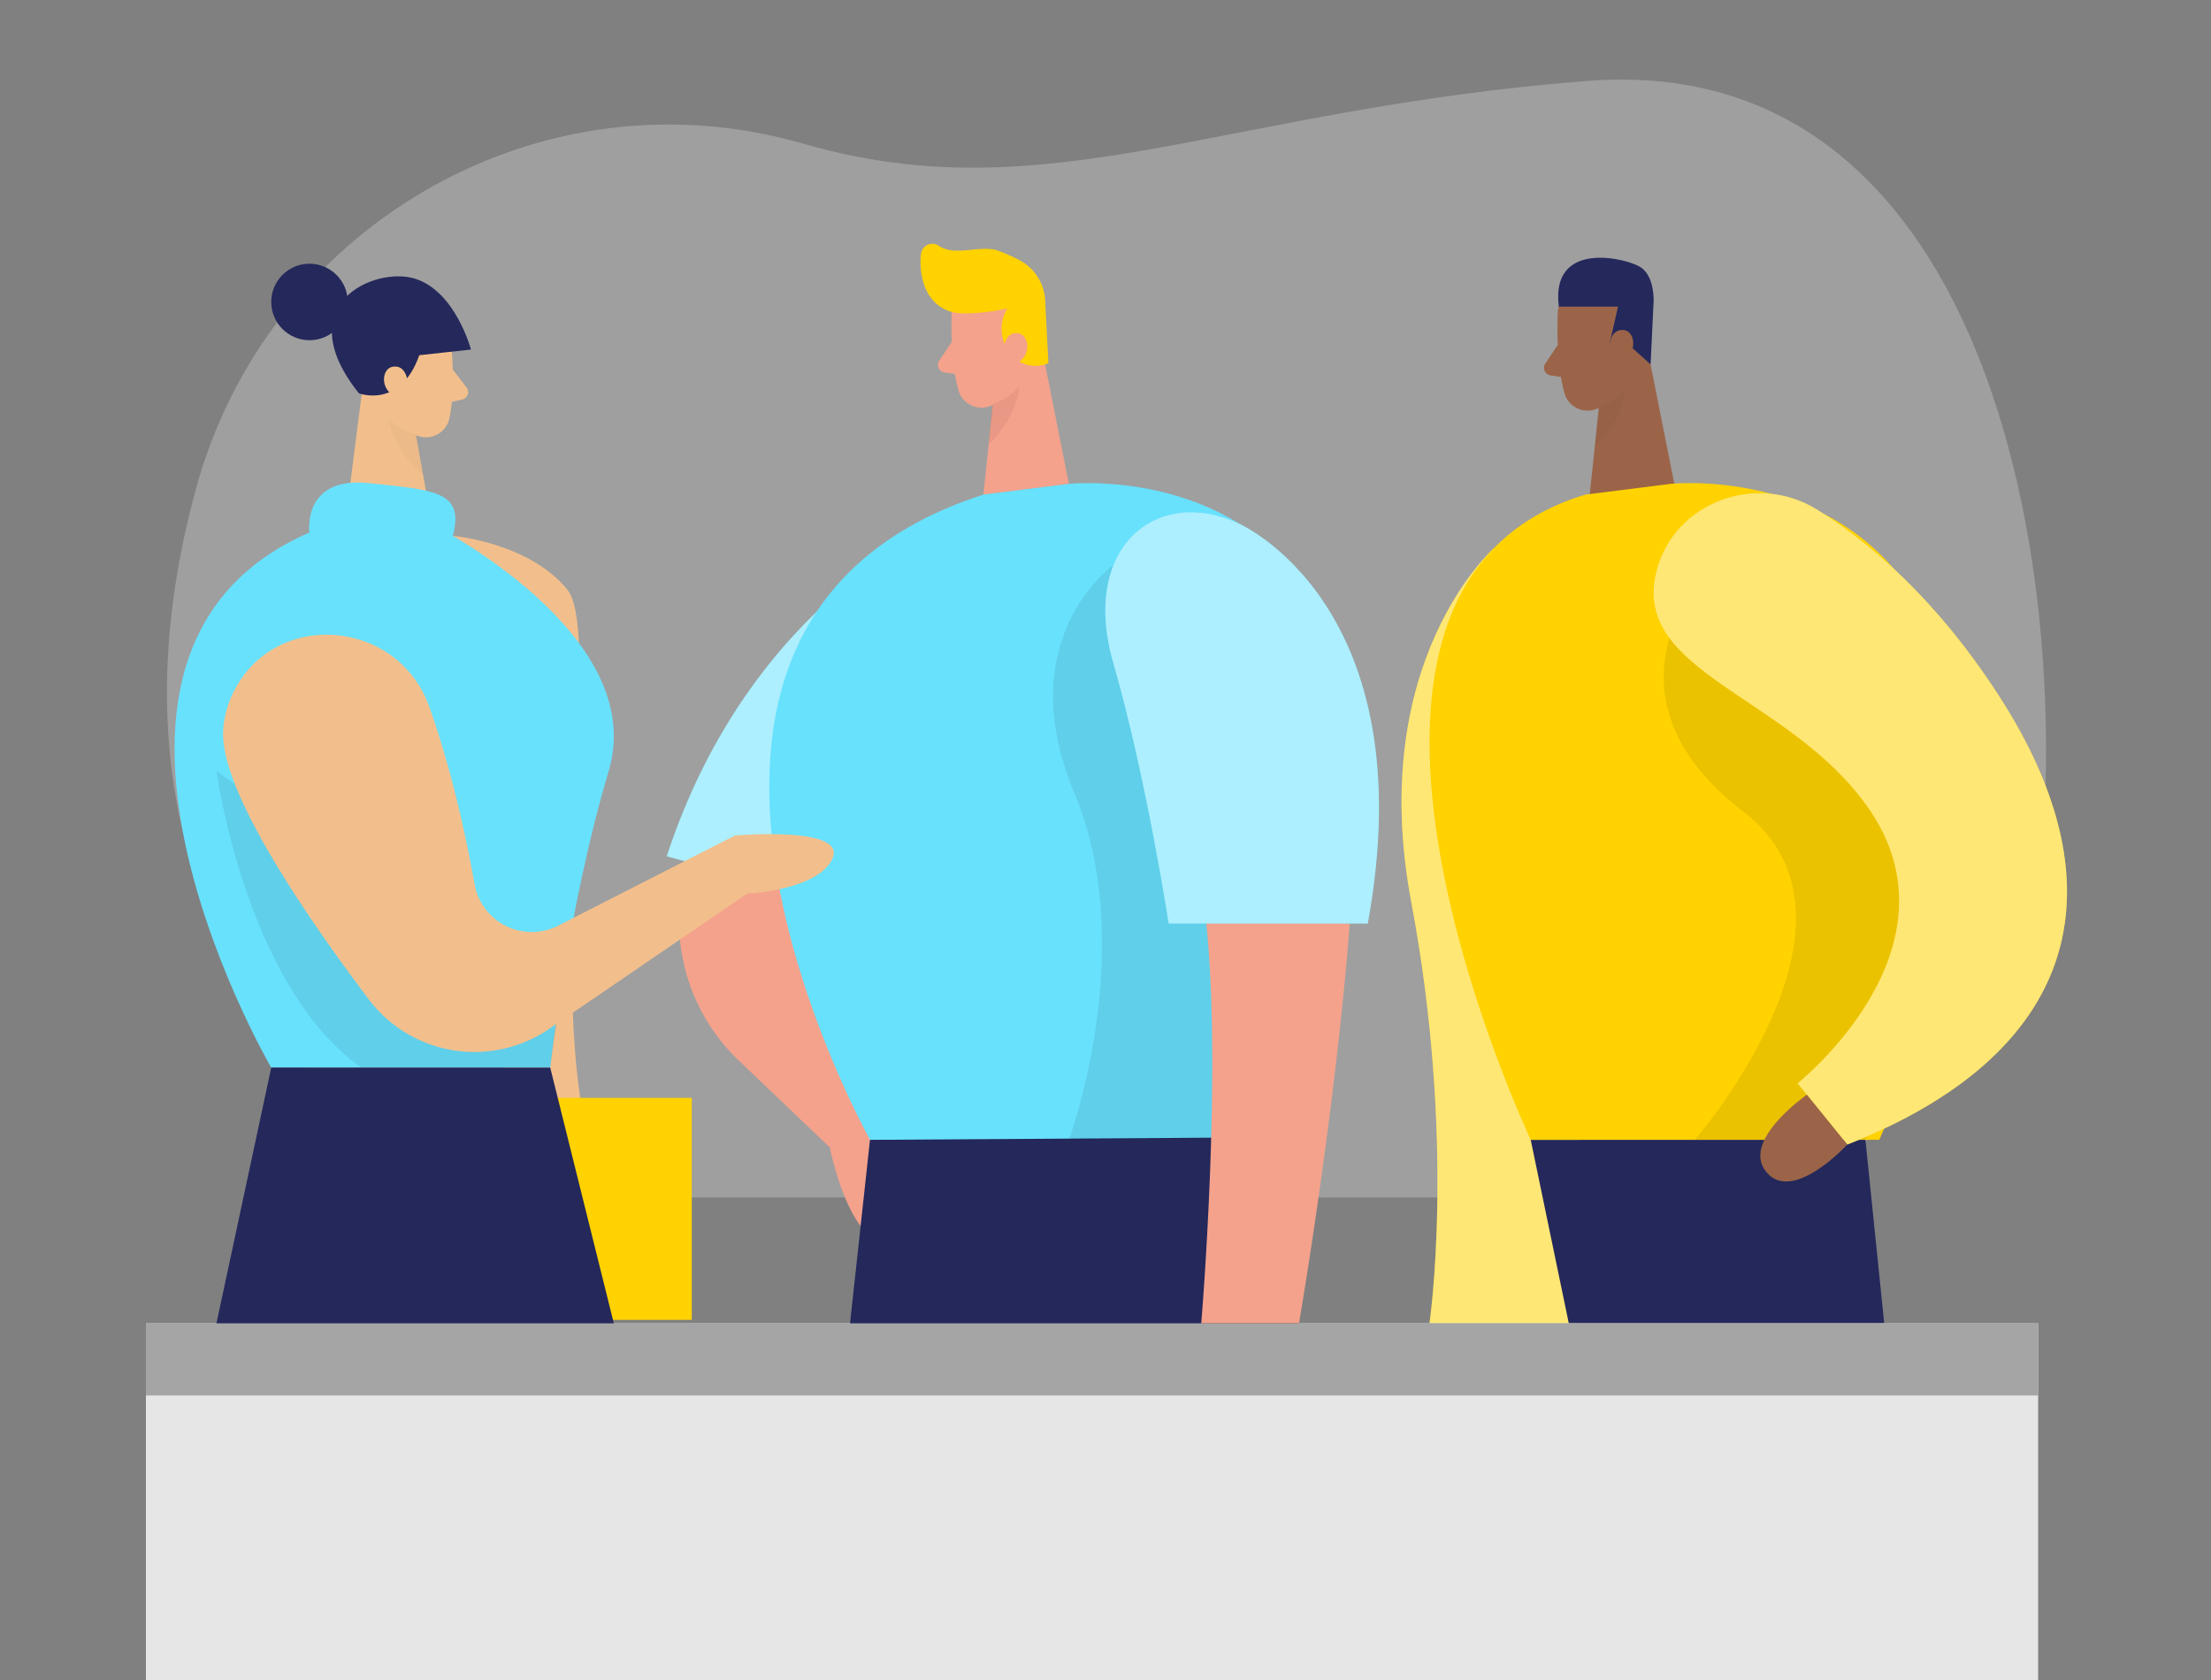 <svg xmlns="http://www.w3.org/2000/svg" xmlns:xlink="http://www.w3.org/1999/xlink" width="500" height="380" viewBox="0 0 500 380"><rect x="0" y="0" width="500" height="380" fill="#808080" stroke="none"/><defs><clipPath id="a"><rect width="500" height="380" transform="translate(10937 3581)" fill="#fff" stroke="#707070" stroke-width="1" opacity="0.2"/></clipPath></defs><g transform="translate(-10937 -3581)" clip-path="url(#a)"><g transform="translate(10937.22 3555.583)"><path d="M44.1,135.91c-13.47,49.31-11.57,113.05,58.09,160.36H397.87s61.85-19.48,64.42-90.76S441.42,37.3,358.78,43.72s-121.93,30-176.74,14.36q-1.71-.5-3.42-.93C119.98,41.79,60.09,77.45,44.11,135.92Z" fill="#e6e6e6" opacity="0.3"/><path d="M337.61,149.42s-28.93,25.53-18.69,79.97,4.12,95.35,4.12,95.35h31.51l4.66-81.02Z" fill="#ffd200"/><path d="M337.61,149.42s-28.93,25.53-18.69,79.97,4.12,95.35,4.12,95.35h31.51l4.66-81.02Z" fill="#fff" opacity="0.46"/><path d="M182.69,173.68l-22.9,37.3a43.57,43.57,0,0,0,7.05,54.32l20.58,19.64s4.09,20.26,11.87,21.08,2.87-27.1,2.87-27.1L182.69,173.69Z" fill="#f4a28c"/><path d="M102.19,146.62s17.36,1.51,25.96,12.26-7.37,100.44,7.78,133.16l-11.46,2.87S79.92,195.27,102.2,146.63Z" fill="#f2bf8c"/><rect width="65.12" height="50.22" transform="translate(91.1 273.74)" fill="#ffd200"/><path d="M214.88,142.86s-44.93,17-64.31,76.23l33.3,9.22Z" fill="#68e1fd"/><path d="M214.88,142.86s-44.93,17-64.31,76.23l33.3,9.22Z" fill="#fff" opacity="0.46"/><path d="M345.94,283.24l8.61,41.5h71.33l-4.25-41.5Z" fill="#24285b"/><rect width="427.91" height="131.85" transform="translate(32.78 324.74)" fill="#e6e6e6"/><rect width="427.91" height="16.32" transform="translate(32.78 324.74)" fill="#a5a5a5"/><path d="M215,95.95s-.52,10.75,1.56,17.81a5.413,5.413,0,0,0,6.75,3.64c3.54-1.1,8.01-3.61,8.98-9.34l2.85-9.52s1.58-6.03-4.65-10.15-15.5,1-15.49,7.56Z" fill="#f4a28c"/><path d="M234.62,100.27l6.88,34.6-19.33,2.42,2.75-26.14Z" fill="#f4a28c"/><path d="M217.68,96.3a42.93,42.93,0,0,0,9.88-1.14,8.966,8.966,0,0,0,.38,9.84,7.3,7.3,0,0,0,8.93,2.57l-.71-13.81a10.957,10.957,0,0,0-5.93-9.55,40.773,40.773,0,0,0-4.7-2.08c-4.04-1.44-9.76,1.44-13.43-1.11a2.6,2.6,0,0,0-4.05,1.86c-.46,4.23.55,10.81,6.32,12.89a10,10,0,0,0,3.3.53Z" fill="#ffd200"/><path d="M226.78,104.72s-.08-4.14,3.04-3.94,3.27,6.19-.93,6.91l-2.11-2.96Z" fill="#f4a28c"/><path d="M215.02,102.74,212.18,107a1.722,1.722,0,0,0,1.18,2.66l4.14.62-2.49-7.53Z" fill="#f4a28c"/><path d="M224.08,116.84a12.79,12.79,0,0,0,6.15-4s-.03,6.46-6.86,13.09l.71-9.1Z" fill="#ce8172" opacity="0.31"/><path d="M101.72,102.22s1.26,10.69-.33,17.87a5.411,5.411,0,0,1-6.48,4.1c-3.61-.85-8.24-3.05-9.61-8.69l-3.5-9.3s-1.99-5.9,3.94-10.45,15.53-.08,15.97,6.47Z" fill="#f2bf8c"/><path d="M82.43,107.88l-4.47,34.99,19.46,1.09-4.56-25.9Z" fill="#f2bf8c"/><path d="M102.16,109l3.12,4.05a1.73,1.73,0,0,1-.99,2.74l-4.09.9,1.96-7.69Z" fill="#f2bf8c"/><path d="M94.1,123.69a12.786,12.786,0,0,1-6.41-3.56s.47,6.44,7.75,12.59l-1.34-9.03Z" fill="#000001" opacity="0.03"/><path d="M352.04,96.62s-.52,10.75,1.56,17.81a5.413,5.413,0,0,0,6.75,3.64c3.54-1.1,8.01-3.61,8.98-9.34l2.85-9.52s1.58-6.03-4.65-10.15-15.5,1-15.49,7.56Z" fill="#9b6448"/><path d="M371.67,100.94l6.88,34.59-19.34,2.43,2.76-26.15Z" fill="#9b6448"/><path d="M352.07,103.41l-2.84,4.26a1.722,1.722,0,0,0,1.18,2.66l4.14.62-2.49-7.53Z" fill="#9b6448"/><path d="M361.12,117.51a12.79,12.79,0,0,0,6.15-4s-.03,6.46-6.86,13.09l.71-9.1Z" fill="#000001" opacity="0.03"/><path d="M222.17,137.29l19.34-2.43s48.27-5.12,61.75,40.73-14.6,107.64-14.6,107.64H196.54S130.99,166.6,222.18,137.29Z" fill="#68e1fd"/><path d="M358.28,137.29l19.34-2.43s48.27-5.12,61.75,40.73-14.6,107.64-14.6,107.64H345.95S287,158.84,358.29,137.29Z" fill="#ffd200"/><path d="M352.29,94.78h13.39l-1.85,8.16,4.29.47,4.93,4.43.69-14.46s.19-5.43-2.9-7.49-20.5-6.38-18.54,8.89Z" fill="#24285b"/><path d="M382.72,158.87s-20.95,25.44,11.26,50.09-10.94,74.27-10.94,74.27h38.6l33.61-52.89-15.97-46.4-53.37-25.08h-3.19Z" fill="#000001" opacity="0.08"/><path d="M196.52,283.24l-4.51,41.5H293.54l-8.19-42.06Z" fill="#24285b"/><path d="M363.8,104s-.08-4.14,3.04-3.94,3.27,6.19-.93,6.91l-2.11-2.96Z" fill="#9b6448"/><path d="M374.36,154.7c3.96-15.71,22.61-22.56,36.36-14,11.72,7.3,26.74,19.99,40.88,41.75,29.21,44.94,17.23,81.63-34.08,101.86l-11.23-13.86s38.57-30.6,15.73-62.67c-17.95-25.2-53.42-30.23-47.66-53.08Z" fill="#ffd200"/><path d="M80.96,114.38s9.31,3.62,13.64-8.62l11.69-1.28s-3.5-13.18-12.67-16.03S64.9,94.32,80.95,114.39Z" fill="#24285b"/><path d="M251.62,153.18s-23.58,16.56-8.85,51.7-1.27,78.35-1.27,78.35l43.85-.56,3.27-67.86-37.01-61.63Z" fill="#000001" opacity="0.08"/><path d="M374.36,154.7c3.96-15.71,22.61-22.56,36.36-14,11.72,7.3,26.74,19.99,40.88,41.75,29.21,44.94,17.23,81.63-34.08,101.86l-11.23-13.86s38.57-30.6,15.73-62.67c-17.95-25.2-53.42-30.23-47.66-53.08Z" fill="#fff" opacity="0.46"/><path d="M255.84,170.03c-4.58-18.55,17.36-31.8,32.04-19.57a48.8,48.8,0,0,1,15.75,24.39c9.9,33.98-10.09,149.89-10.09,149.89H271.43s5.32-62.97.41-96.29c-3.41-23.13-11.78-41.33-16-58.42Z" fill="#f4a28c"/><path d="M92.01,112.07s-.21-4.14-3.31-3.72-2.84,6.4,1.41,6.83l1.9-3.1Z" fill="#f2bf8c"/><circle cx="8.65" cy="8.65" r="8.65" transform="translate(61.12 85.07)" fill="#24285b"/><path d="M77.96,142.87l19.46,1.09s49.29,24.78,40.01,55.86-13.22,67.09-13.22,67.09H61.12s-59-101.25,16.84-124.03Z" fill="#68e1fd"/><path d="M69.72,145.73s-1.55-12.6,13.39-11.04,21.77,1.81,19.07,11.92c0,0-21.86,10.78-32.47-.88Z" fill="#68e1fd"/><path d="M48.73,199.81s6.56,48.51,32.75,67.09h42.73l3.81-25.87-21.73.64L48.73,199.81Z" fill="#000001" opacity="0.08"/><path d="M408.39,273.03s-15.13,10.45-9.12,17.55,18.26-6.28,18.26-6.28Z" fill="#9b6448"/><path d="M96.82,185.19c-7.01-19.56-34.3-22.14-43.97-3.75a22.725,22.725,0,0,0-2.59,8.92c-.99,13.26,17.91,41.2,32.92,61.11a29.941,29.941,0,0,0,40.81,6.66l44.72-30.57s16.37-.79,19.38-8.08-22.11-5.07-22.11-5.07L125.99,234.8a13.125,13.125,0,0,1-18.88-9.38c-2.05-11.36-5.37-26.51-10.29-40.23Z" fill="#f2bf8c"/><path d="M280.15,143.96s42.04,18.59,28.94,90.35H264.06s-4.98-32.75-12.52-58.95S261.45,135.08,280.15,143.96Z" fill="#68e1fd"/><path d="M280.15,143.96s42.04,18.59,28.94,90.35H264.06s-4.98-32.75-12.52-58.95S261.45,135.08,280.15,143.96Z" fill="#fff" opacity="0.46"/><path d="M61.12,266.9,48.73,324.74h89.86L124.21,266.9Z" fill="#24285b"/></g></g></svg>